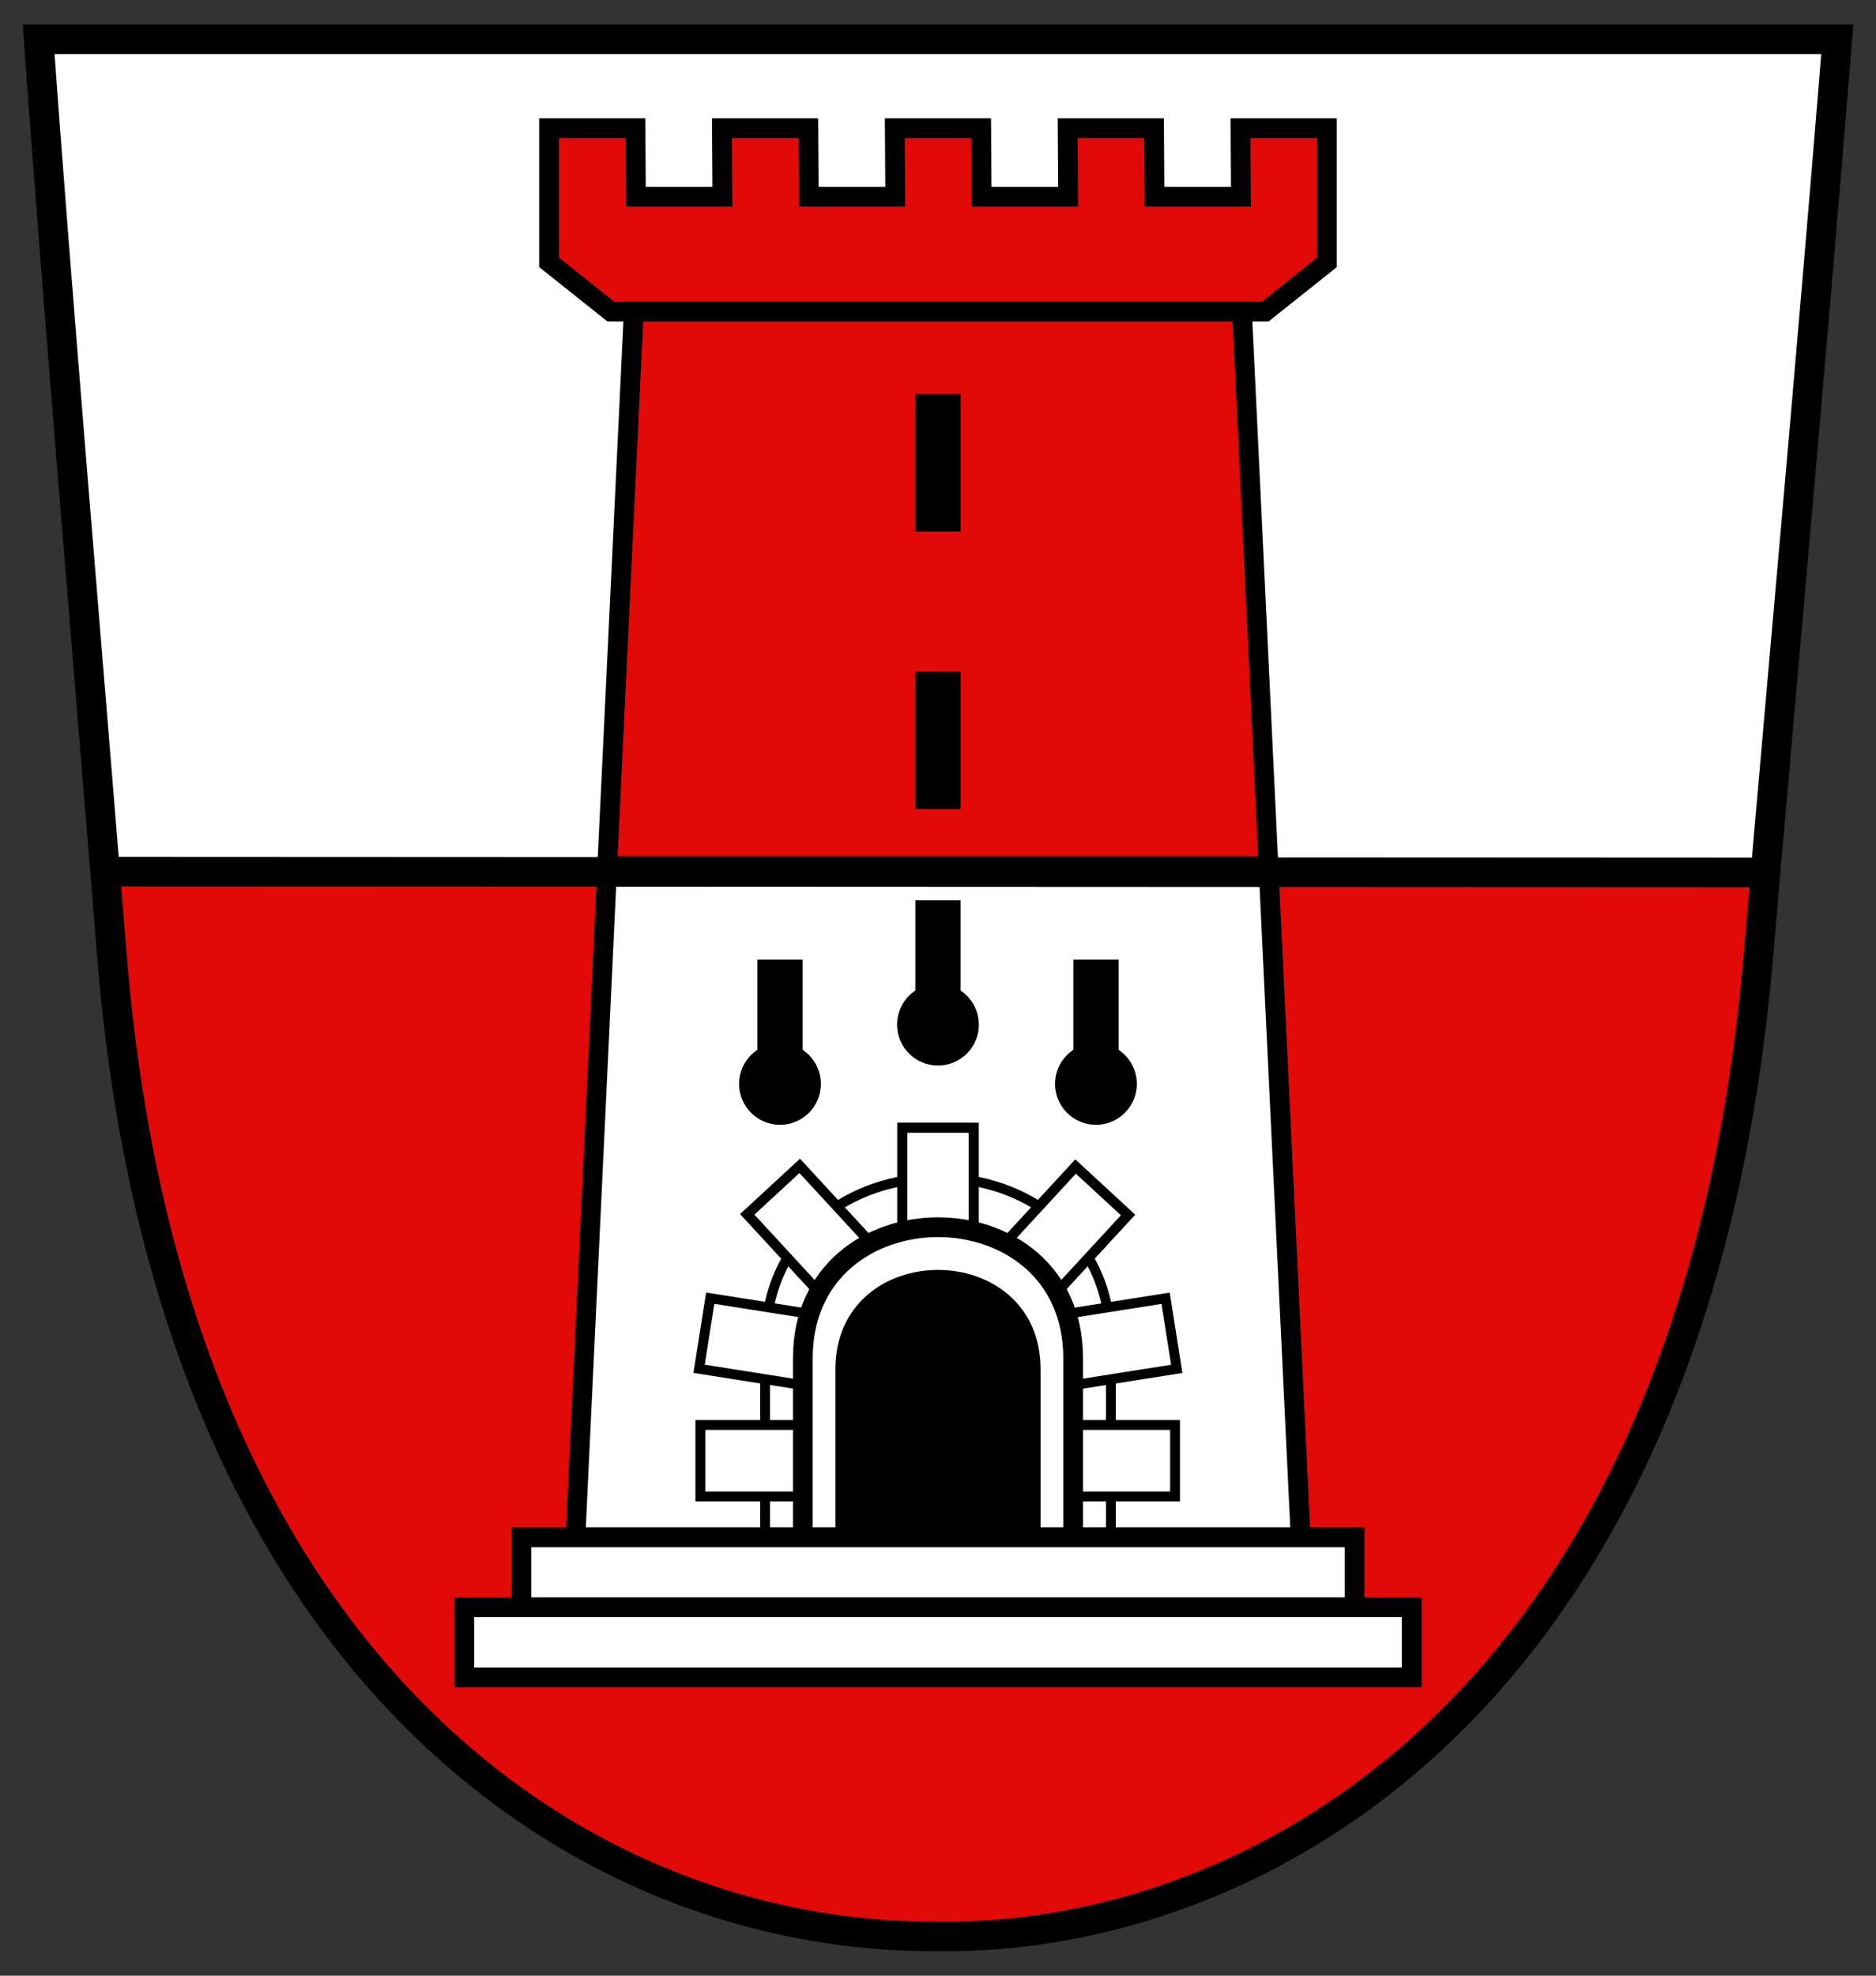 <?xml version="1.0" encoding="UTF-8" standalone="no"?>
<!-- Created with Inkscape (http://www.inkscape.org/) -->
<svg
   xmlns:dc="http://purl.org/dc/elements/1.1/"
   xmlns:cc="http://creativecommons.org/ns#"
   xmlns:rdf="http://www.w3.org/1999/02/22-rdf-syntax-ns#"
   xmlns:svg="http://www.w3.org/2000/svg"
   xmlns="http://www.w3.org/2000/svg"
   xmlns:sodipodi="http://sodipodi.sourceforge.net/DTD/sodipodi-0.dtd"
   xmlns:inkscape="http://www.inkscape.org/namespaces/inkscape"
   width="190"
   height="200"
   id="svg2"
   sodipodi:version="0.32"
   inkscape:version="0.46"
   version="1.0"
   sodipodi:docname="Wappen Weiler (Rottenburg).svg"
   inkscape:output_extension="org.inkscape.output.svg.inkscape">
  <rect width="100%" height="100%" fill="#333333" stroke="none"/>
  <defs
     id="defs4" />
  <sodipodi:namedview
     id="base"
     pagecolor="#ffffff"
     bordercolor="#666666"
     borderopacity="1.0"
     inkscape:pageopacity="0.0"
     inkscape:pageshadow="2"
     inkscape:zoom="1.979899"
     inkscape:cx="39.951613"
     inkscape:cy="211.0152"
     inkscape:document-units="px"
     inkscape:current-layer="layer1"
     showgrid="false"
     inkscape:window-width="1920"
     inkscape:window-height="1150"
     inkscape:window-x="1272"
     inkscape:window-y="-8" />
  <g
     inkscape:label="Ebene 1"
     inkscape:groupmode="layer"
     id="layer1">
    <path
       sodipodi:nodetypes="ccccsc"
       id="path2391"
       d="M 3.919,3.978 L 186.081,3.978 C 183.382,37.356 180.477,68.831 178.087,96.71 C 171.551,173.339 126.383,196.421 95.102,196.017 C 59.456,196.355 17.212,169.407 11.338,96.752 C 9.103,69.108 5.47,26.19 3.919,3.978 z"
       style="fill:#ffffff;fill-opacity:1;fill-rule:evenodd;stroke:none;stroke-width:3;stroke-linecap:butt;stroke-linejoin:miter;stroke-miterlimit:4;stroke-dasharray:none;stroke-opacity:1" />
    <path
       style="fill:#e20909;fill-rule:evenodd;stroke:#000000;stroke-width:2;stroke-linecap:butt;stroke-linejoin:miter;stroke-miterlimit:4;stroke-dasharray:none;stroke-opacity:1;fill-opacity:1"
       d="M 61.5 87.688 L 128.469 87.688 L 125.781 31.344 L 64.219 30.844 L 61.5 87.688 z "
       id="path3261" />
    <path
       style="fill:#e20909;fill-rule:evenodd;stroke:none;stroke-width:1px;stroke-linecap:butt;stroke-linejoin:miter;stroke-opacity:1;fill-opacity:1"
       d="M 10.43,88.299 L 179.649,88.115 C 169.684,232.142 20.069,232.849 10.43,88.299 z"
       id="path3259"
       sodipodi:nodetypes="ccc" />
    <path
       style="fill:#ffffff;fill-rule:evenodd;stroke:#000000;stroke-width:2;stroke-linecap:butt;stroke-linejoin:miter;stroke-miterlimit:4;stroke-dasharray:none;stroke-opacity:1;fill-opacity:1"
       d="M 61.5 87.688 L 58.219 156.938 L 131.781 156.781 L 128.469 87.688 L 61.5 87.688 z "
       id="path3266" />
    <g
       transform="matrix(0.724,0,0,0.712,-275.694,-17.171)"
       id="g2190"
       style="fill-rule:evenodd">
      <g
         transform="translate(-57.864,0)"
         id="Layer_x0020_1">
      </g>
    </g>
    <path
       style="fill:none;fill-opacity:1;fill-rule:evenodd;stroke:#000000;stroke-width:3;stroke-linecap:butt;stroke-linejoin:miter;stroke-miterlimit:4;stroke-dasharray:none;stroke-opacity:1"
       d="M 3.919,3.978 L 186.081,3.978 C 183.382,37.356 180.477,68.831 178.087,96.71 C 171.551,173.339 126.383,196.421 95.102,196.017 C 59.456,196.355 17.212,169.407 11.338,96.752 C 9.103,69.108 5.47,26.19 3.919,3.978 z"
       id="path3167"
       sodipodi:nodetypes="ccccsc" />
    <path
       style="fill:none;fill-rule:evenodd;stroke:#000000;stroke-width:3;stroke-linecap:butt;stroke-linejoin:miter;stroke-opacity:1;stroke-miterlimit:4;stroke-dasharray:none"
       d="M 11.003,88.236 L 178.235,88.312"
       id="path3171"
       sodipodi:nodetypes="cc" />
    <path
       style="fill:#e20909;fill-rule:evenodd;stroke:#000000;stroke-width:2;stroke-linecap:butt;stroke-linejoin:miter;stroke-miterlimit:4;stroke-dasharray:none;stroke-opacity:1;fill-opacity:1"
       d="M 55.61,12.975 L 64.363,12.975 L 64.408,19.916 L 73.162,19.916 L 73.117,12.975 L 81.87,12.975 L 81.915,19.916 L 90.669,19.916 L 90.623,12.975 L 99.377,12.975 L 99.422,19.916 L 108.175,19.916 L 108.13,12.975 L 116.883,12.975 L 116.929,19.916 L 125.682,19.916 L 125.637,12.975 L 134.39,12.975 L 134.39,26.558 L 128.13,31.544 L 61.87,31.544 L 55.61,26.558 L 55.61,12.975 z"
       id="path3177"
       sodipodi:nodetypes="ccccccccccccccccccccccc" />
    <path
       style="fill:#000000;fill-opacity:1;fill-rule:nonzero;stroke:none;stroke-width:2;stroke-linecap:round;stroke-linejoin:miter;stroke-miterlimit:4;stroke-opacity:0.784"
       d="M 92.709,39.883 L 97.291,39.883 L 97.291,53.81 L 92.709,53.81 L 92.709,39.883 z"
       id="rect3179" />
    <path
       style="fill:#000000;fill-opacity:1;fill-rule:evenodd;stroke:none;stroke-width:2;stroke-linecap:butt;stroke-linejoin:miter;stroke-miterlimit:4;stroke-dasharray:none;stroke-opacity:0.784"
       d="M 84.608,155.802 L 84.608,138.638 C 84.608,125.199 105.392,125.193 105.392,138.638 L 105.392,155.802 L 84.608,155.802 z"
       id="path3187"
       sodipodi:nodetypes="ccccc" />
    <path
       style="fill:#000000;fill-opacity:1;fill-rule:nonzero;stroke:none;stroke-width:2;stroke-linecap:round;stroke-linejoin:miter;stroke-miterlimit:4;stroke-opacity:0.784"
       d="M 92.709,67.971 L 97.291,67.971 L 97.291,81.898 L 92.709,81.898 L 92.709,67.971 z"
       id="rect3193" />
    <path
       transform="matrix(1.19,0,0,1.19,1.164,-30.889)"
       style="fill:#000000;fill-opacity:1;fill-rule:nonzero;stroke:none;stroke-width:2;stroke-linecap:round;stroke-linejoin:miter;stroke-miterlimit:4;stroke-opacity:0.784"
       d="M 82.333,113.12 C 82.333,115.042 80.773,116.601 78.851,116.601 C 76.929,116.601 75.37,115.042 75.37,113.12 C 75.37,111.198 76.929,109.638 78.851,109.638 C 80.773,109.638 82.333,111.198 82.333,113.12 z"
       id="path3185" />
    <path
       style="fill:#000000;fill-opacity:1;fill-rule:nonzero;stroke:none;stroke-width:2;stroke-linecap:round;stroke-linejoin:miter;stroke-miterlimit:4;stroke-opacity:0.784"
       d="M 92.709,91.137 L 97.291,91.137 L 97.291,105.064 L 92.709,105.064 L 92.709,91.137 z"
       id="rect3195" />
    <path
       transform="matrix(1.19,0,0,1.19,17.164,-24.889)"
       style="fill:#000000;fill-opacity:1;fill-rule:nonzero;stroke:none;stroke-width:2;stroke-linecap:round;stroke-linejoin:miter;stroke-miterlimit:4;stroke-opacity:0.784"
       d="M 82.333,113.12 C 82.333,115.042 80.773,116.601 78.851,116.601 C 76.929,116.601 75.37,115.042 75.37,113.12 C 75.37,111.198 76.929,109.638 78.851,109.638 C 80.773,109.638 82.333,111.198 82.333,113.12 z"
       id="path3203" />
    <path
       style="fill:#000000;fill-opacity:1;fill-rule:nonzero;stroke:none;stroke-width:2;stroke-linecap:round;stroke-linejoin:miter;stroke-miterlimit:4;stroke-opacity:0.784"
       d="M 108.709,97.137 L 113.291,97.137 L 113.291,111.064 L 108.709,111.064 L 108.709,97.137 z"
       id="rect3205" />
    <path
       transform="matrix(1.19,0,0,1.19,-14.836,-24.889)"
       style="fill:#000000;fill-opacity:1;fill-rule:nonzero;stroke:none;stroke-width:2;stroke-linecap:round;stroke-linejoin:miter;stroke-miterlimit:4;stroke-opacity:0.784"
       d="M 82.333,113.12 C 82.333,115.042 80.773,116.601 78.851,116.601 C 76.929,116.601 75.37,115.042 75.37,113.12 C 75.37,111.198 76.929,109.638 78.851,109.638 C 80.773,109.638 82.333,111.198 82.333,113.12 z"
       id="path3209" />
    <path
       style="fill:#000000;fill-opacity:1;fill-rule:nonzero;stroke:none;stroke-width:2;stroke-linecap:round;stroke-linejoin:miter;stroke-miterlimit:4;stroke-opacity:0.784"
       d="M 76.709,97.137 L 81.291,97.137 L 81.291,111.064 L 76.709,111.064 L 76.709,97.137 z"
       id="rect3211" />
    <path
       style="fill:none;fill-opacity:0.784;fill-rule:evenodd;stroke:#000000;stroke-width:1;stroke-linecap:butt;stroke-linejoin:miter;stroke-miterlimit:4;stroke-dasharray:none;stroke-opacity:1"
       d="M 77.492,157.353 L 77.492,136.214 C 77.492,113.572 112.508,113.562 112.508,136.214 L 112.508,157.353 L 77.492,157.353 z"
       id="path3215"
       sodipodi:nodetypes="ccccc" />
    <path
       style="fill:#ffffff;fill-opacity:1;fill-rule:nonzero;stroke:#000000;stroke-width:1;stroke-linecap:round;stroke-linejoin:miter;stroke-miterlimit:4;stroke-opacity:1"
       d="M 70.932,144.251 L 81.238,144.251 L 81.238,151.485 L 70.932,151.485 L 70.932,144.251 z"
       id="rect3217" />
    <path
       transform="matrix(0.988,0.156,-0.156,0.988,0,0)"
       style="fill:#ffffff;fill-opacity:1;fill-rule:nonzero;stroke:#000000;stroke-width:1;stroke-linecap:round;stroke-linejoin:miter;stroke-miterlimit:4;stroke-opacity:1"
       d="M 91.526,118.561 L 101.832,118.561 L 101.832,125.795 L 91.526,125.795 L 91.526,118.561 z"
       id="rect3219" />
    <path
       transform="matrix(0.678,0.735,-0.735,0.678,0,0)"
       style="fill:#ffffff;fill-opacity:1;fill-rule:nonzero;stroke:#000000;stroke-width:1.028;stroke-linecap:round;stroke-linejoin:miter;stroke-miterlimit:4;stroke-opacity:1"
       d="M 141.676,20.49 L 151.982,20.49 L 151.982,27.724 L 141.676,27.724 L 141.676,20.49 z"
       id="rect3221" />
    <path
       transform="matrix(0,-1,1,0,0,0)"
       style="fill:#ffffff;fill-opacity:1;fill-rule:nonzero;stroke:#000000;stroke-width:1.028;stroke-linecap:round;stroke-linejoin:miter;stroke-miterlimit:4;stroke-opacity:1"
       d="M -124.463,91.383 L -114.158,91.383 L -114.158,98.617 L -124.463,98.617 L -124.463,91.383 z"
       id="rect3223" />
    <path
       transform="scale(-1,1)"
       style="fill:#ffffff;fill-opacity:1;fill-rule:nonzero;stroke:#000000;stroke-width:1;stroke-linecap:round;stroke-linejoin:miter;stroke-miterlimit:4;stroke-opacity:1"
       d="M -119.007,144.251 L -108.701,144.251 L -108.701,151.485 L -119.007,151.485 L -119.007,144.251 z"
       id="rect3225" />
    <path
       transform="matrix(-0.988,0.156,0.156,0.988,0,0)"
       style="fill:#ffffff;fill-opacity:1;fill-rule:nonzero;stroke:#000000;stroke-width:1;stroke-linecap:round;stroke-linejoin:miter;stroke-miterlimit:4;stroke-opacity:1"
       d="M -96.087,148.191 L -85.782,148.191 L -85.782,155.425 L -96.087,155.425 L -96.087,148.191 z"
       id="rect3227" />
    <path
       transform="matrix(-0.678,0.735,0.735,0.678,0,0)"
       style="fill:#ffffff;fill-opacity:1;fill-rule:nonzero;stroke:#000000;stroke-width:1.028;stroke-linecap:round;stroke-linejoin:miter;stroke-miterlimit:4;stroke-opacity:1"
       d="M 12.94,160.145 L 23.245,160.145 L 23.245,167.379 L 12.94,167.379 L 12.94,160.145 z"
       id="rect3229" />
    <path
       sodipodi:nodetypes="ccccc"
       id="path3213"
       d="M 81.309,156.649 L 81.309,137.514 C 81.309,119.809 108.691,119.802 108.691,137.514 L 108.691,156.649 L 81.309,156.649 z"
       style="fill:none;fill-opacity:0.784;fill-rule:evenodd;stroke:#000000;stroke-width:2;stroke-linecap:butt;stroke-linejoin:miter;stroke-miterlimit:4;stroke-dasharray:none;stroke-opacity:1" />
    <path
       style="fill:#ffffff;fill-opacity:1;fill-rule:nonzero;stroke:#000000;stroke-width:2;stroke-linecap:round;stroke-linejoin:miter;stroke-miterlimit:4;stroke-opacity:1"
       d="M 52.811,155.616 L 137.189,155.616 L 137.189,163.388 L 52.811,163.388 L 52.811,155.616 z"
       id="rect3173" />
    <path
       style="fill:#ffffff;fill-opacity:1;fill-rule:nonzero;stroke:#000000;stroke-width:2;stroke-linecap:round;stroke-linejoin:miter;stroke-miterlimit:4;stroke-opacity:1"
       d="M 47.022,162.704 L 142.978,162.704 L 142.978,169.798 L 47.022,169.798 L 47.022,162.704 z"
       id="rect3175" />
  </g>
</svg>
